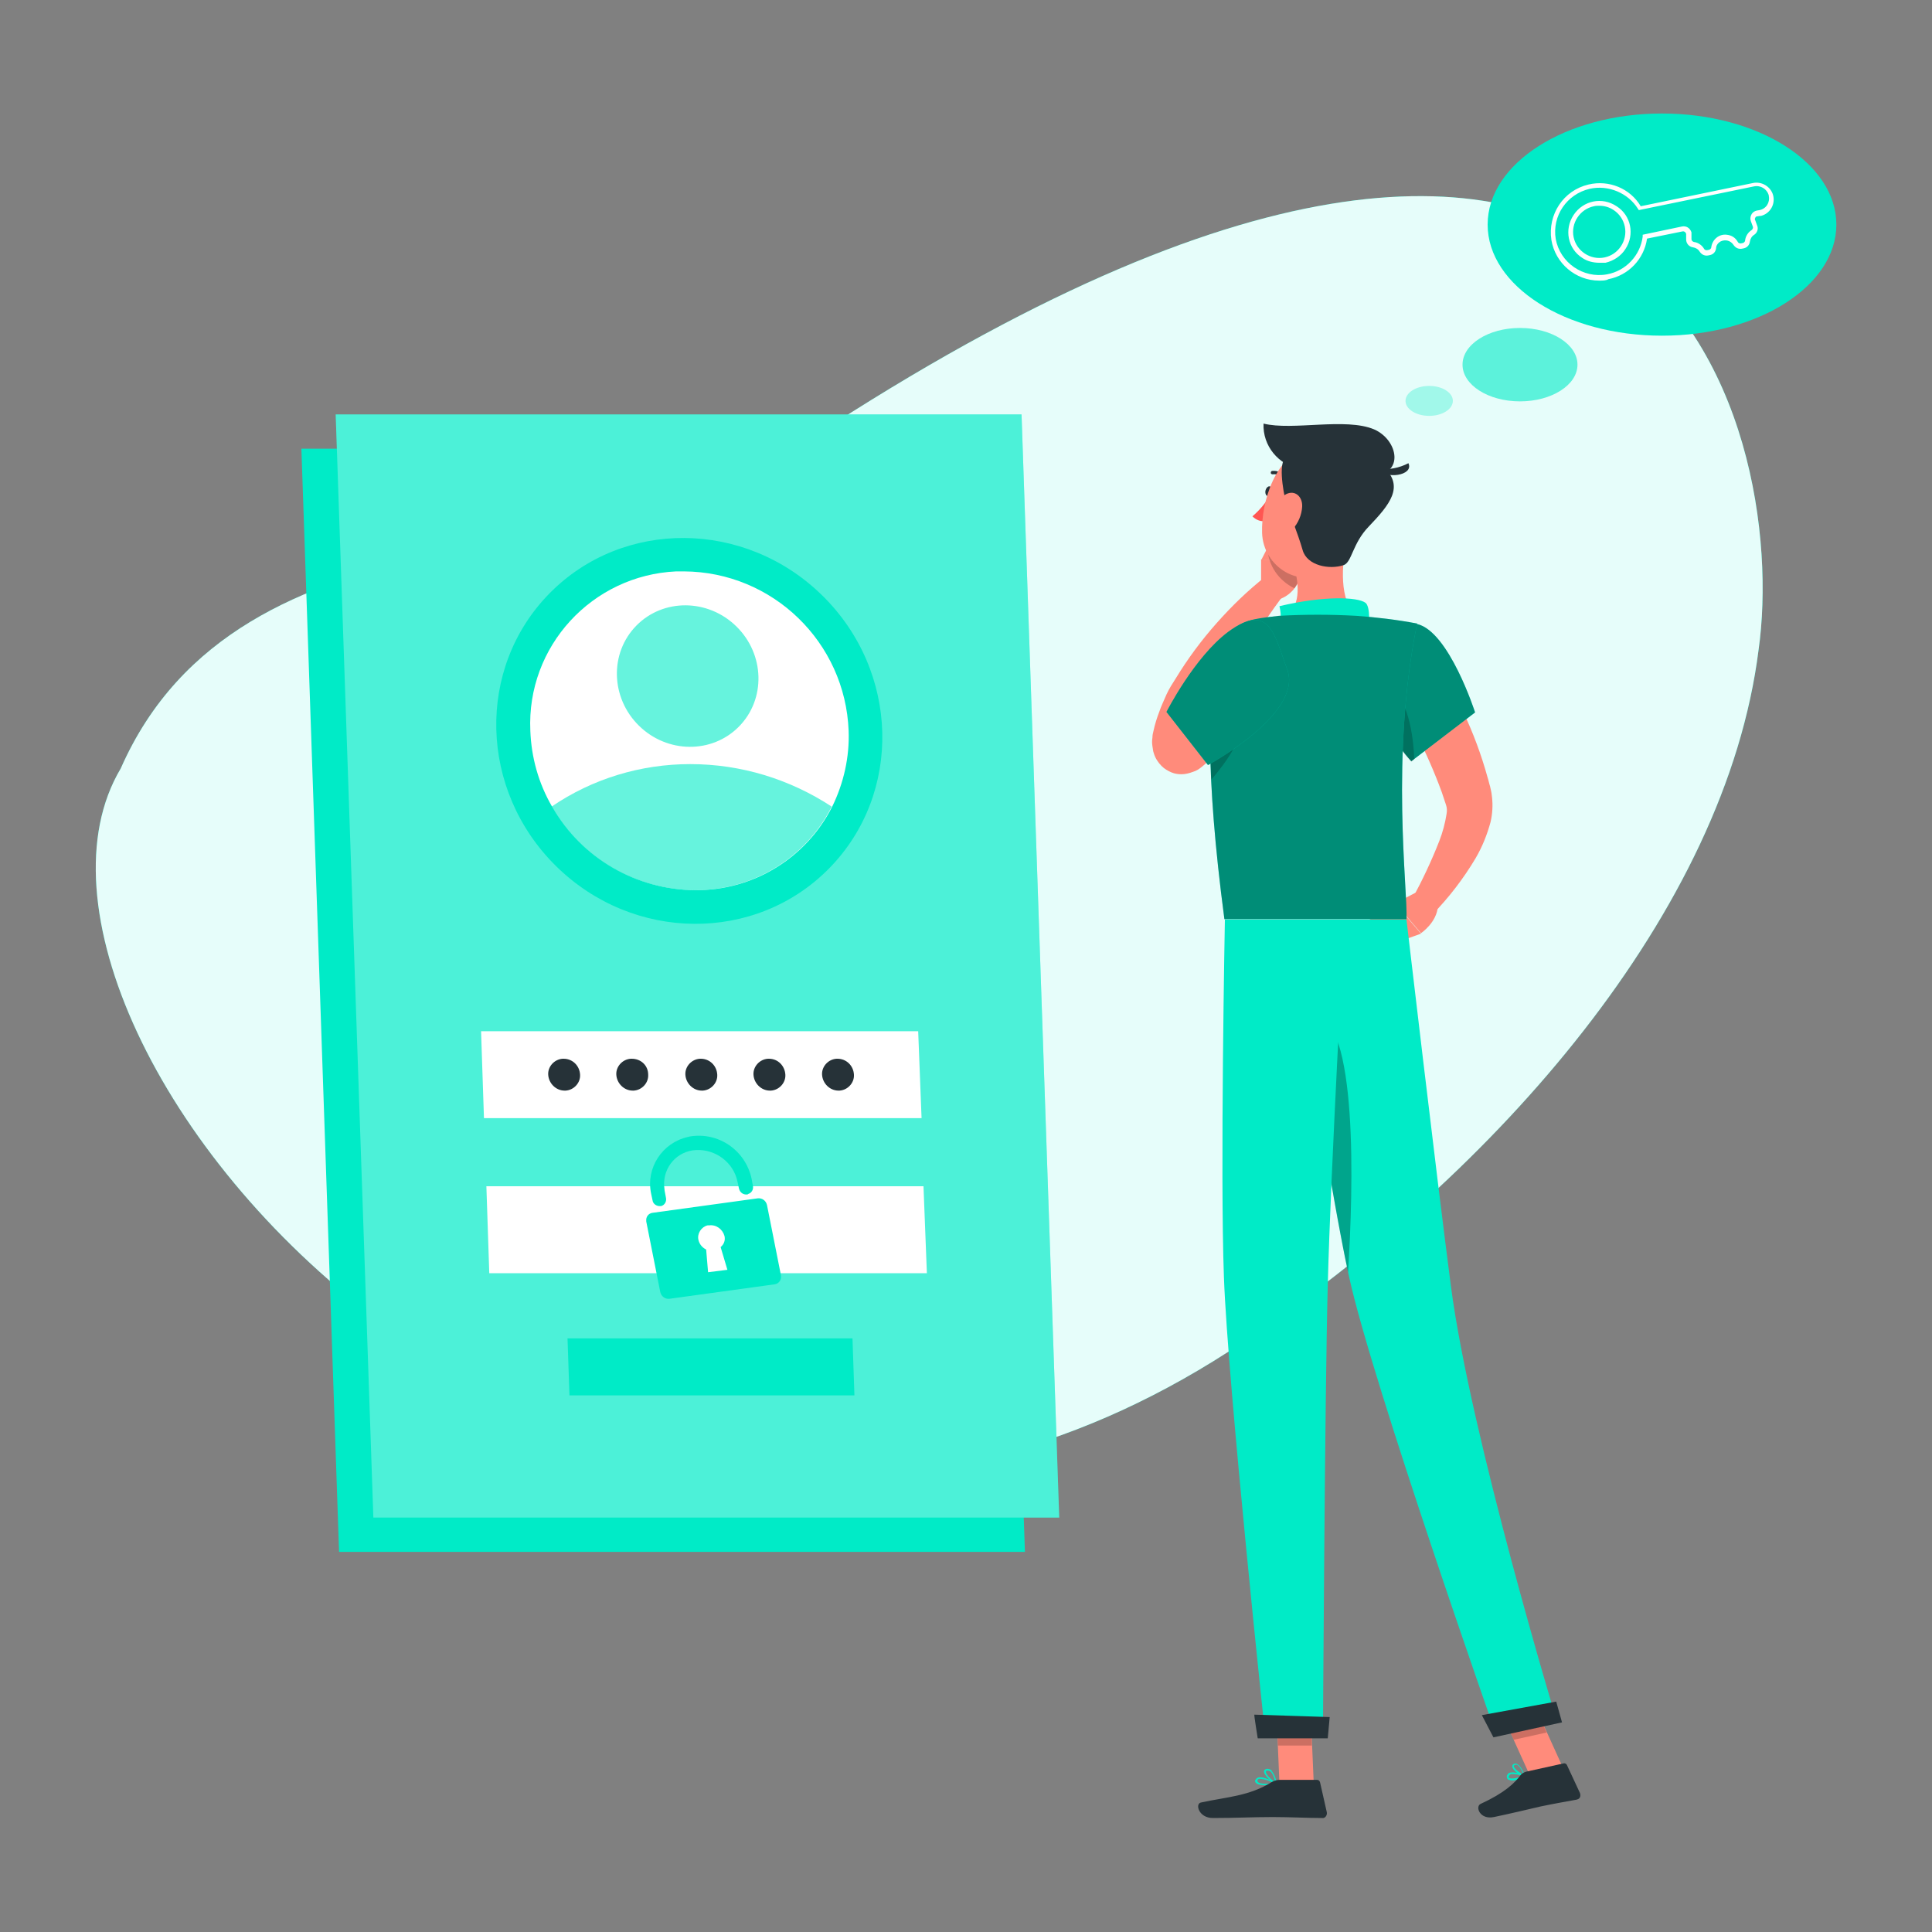 <svg version="1.1" id="prefix__Layer_1" xmlns="http://www.w3.org/2000/svg" x="0" y="0" viewBox="0 0 400 400" xml:space="preserve"><rect x="0" y="0" width="400" height="400" fill="#808080" stroke="none"/><style>.prefix__st0{fill:#00ebc7}.prefix__st3{fill:#fff}.prefix__st4{opacity:.6;fill:#00ebc7;enable-background:new}.prefix__st5{fill:#263238}.prefix__st6{fill:#ff8b7b}.prefix__st8,.prefix__st9{opacity:.2;enable-background:new}.prefix__st9{opacity:.4}</style><g id="prefix__freepik--background-simple--inject-1"><path class="prefix__st0" d="M364.1 134.5c-6.8 54.2-54.3 108.4-106.5 143.2C122.5 368.6-8 214.5 25 159.1c24.7-56.1 101.8-40.7 134.6-62.8 184.2-124.9 210.9-7.1 204.5 38.2z"/><path d="M364.1 134.5c-6.8 54.2-54.3 108.4-106.5 143.2C122.5 368.6-8 214.5 25 159.1c24.7-56.1 101.8-40.7 134.6-62.8 184.2-124.9 210.9-7.1 204.5 38.2z" opacity=".9" fill="#fff"/></g><g id="prefix__freepik--Login--inject-1"><path class="prefix__st0" d="M212.2 321.3h-142L62.4 92.9h142z"/><path class="prefix__st0" d="M219.3 314.2h-142L69.5 85.8h142z"/><path opacity=".3" fill="#fff" d="M219.3 314.2h-142L69.5 85.8h142z"/><ellipse transform="rotate(-45.49 142.738 151.302)" class="prefix__st0" cx="142.7" cy="151.3" rx="39.3" ry="40.6"/><path class="prefix__st3" d="M175.7 151.3c.2 5.4-1 10.8-3.4 15.7-5.4 10.7-16.4 17.4-28.4 17.3-12.2-.1-23.5-6.6-29.6-17.3-2.8-4.8-4.3-10.2-4.5-15.7-.8-17.5 12.8-32.2 30.2-33h1.6c18.4.1 33.4 14.7 34.1 33z"/><path class="prefix__st4" d="M172.2 167c-5.4 10.7-16.4 17.4-28.4 17.3-12.2-.1-23.5-6.6-29.6-17.3 8.5-5.8 18.5-8.8 28.7-8.8 10.5 0 20.6 3.1 29.3 8.8z"/><ellipse transform="rotate(-45.49 142.357 140.015)" class="prefix__st4" cx="142.4" cy="140" rx="14.4" ry="14.9"/><path class="prefix__st3" d="M190.8 231.5h-90.6l-.6-18h90.5zM191.9 263.6h-90.6l-.6-18h90.5z"/><path class="prefix__st0" d="M156.9 248.1l-21.8 3c-.8.1-1.4.8-1.3 1.7v.1l2.9 14.6c.2.9 1 1.5 1.9 1.4l21.8-3c.8-.1 1.4-.9 1.3-1.7v-.1l-2.9-14.6c-.2-.9-1-1.5-1.9-1.4zm-6.3 14.8l-4 .5-.4-4.7c-.8-.4-1.4-1.1-1.6-2-.3-1.3.6-2.7 1.9-3h.3c1.5-.2 2.8.8 3.2 2.2.2.9-.1 1.7-.8 2.3l1.4 4.7zM154.7 247.3c-.8.1-1.5-.4-1.7-1.2l-.3-1.4c-.8-4-4.5-6.8-8.6-6.6-3.9.2-6.8 3.5-6.6 7.4 0 .3.1.7.1 1l.3 1.6c.1.7-.3 1.4-1 1.6h-.1c-.8.1-1.6-.4-1.7-1.2l-.3-1.4c-1.1-5.3 2.3-10.5 7.6-11.7.1 0 .3-.1.4-.1 5.9-1 11.5 2.8 12.8 8.7l.3 1.6c.1.7-.3 1.4-1 1.6-.1.1-.1.1-.2.1zM176.9 288.9h-59l-.4-11.8h59z"/><path class="prefix__st5" d="M148.5 222.5c.1 1.7-1.3 3.2-3 3.3h-.2c-1.8 0-3.3-1.5-3.4-3.3-.1-1.7 1.3-3.2 3-3.3h.2c1.8 0 3.3 1.4 3.4 3.3zM134.2 222.5c.1 1.7-1.3 3.2-3 3.3h-.2c-1.8 0-3.3-1.5-3.4-3.3-.1-1.7 1.3-3.2 3-3.3h.2c1.9 0 3.4 1.4 3.4 3.3zM120.1 222.5c.1 1.7-1.3 3.2-3 3.3h-.2c-1.8 0-3.3-1.5-3.4-3.3-.1-1.7 1.3-3.2 3-3.3h.2c1.8 0 3.3 1.4 3.4 3.3zM162.6 222.5c.1 1.7-1.3 3.2-3 3.3h-.2c-1.8 0-3.3-1.5-3.4-3.3-.1-1.7 1.3-3.2 3-3.3h.2c1.9 0 3.3 1.5 3.4 3.3zM176.8 222.5c.1 1.7-1.3 3.2-3 3.3h-.2c-1.8 0-3.3-1.5-3.4-3.3-.1-1.7 1.3-3.2 3-3.3h.2c1.8 0 3.3 1.4 3.4 3.3z"/></g><g id="prefix__freepik--Character--inject-1"><path class="prefix__st6" d="M296.1 134.5c1.3 2.1 2.4 4.2 3.6 6.3s2.2 4.3 3.2 6.5c2.1 4.4 3.8 9 5.1 13.7.2.6.3 1.2.5 1.8l.2.9.1.5.1.8c.2 1.7.1 3.5-.3 5.2-.7 2.6-1.7 5.1-3.1 7.5-2.5 4.2-5.5 8.1-8.9 11.6l-4.2-3.2c2.1-3.9 4-7.9 5.6-12 .7-1.8 1.2-3.7 1.5-5.6.1-.6.1-1.2-.1-1.8l-.4-1.2c-.2-.5-.3-1-.5-1.5-1.5-4.1-3.3-8.2-5.3-12.1-2-4-4.1-8-6.3-11.8l9.2-5.6z"/><path class="prefix__st6" d="M293.5 184.6l-4.6 2.4 5.3 6.2s3.3-2.2 3.5-5.6l-4.2-3zM282.7 190.9l5.7 4.5 5.8-2.1-5.3-6.2z"/><path class="prefix__st5" d="M263.4 101.8c-.1.6-.5.9-.9.9s-.6-.6-.5-1.1.5-1 .9-.9.6.5.5 1.1z"/><path d="M262.9 102.7c-1 1.6-2.2 3-3.6 4.2.7.7 1.6 1.1 2.6 1l1-5.2z" fill="#ff5652"/><path class="prefix__st6" d="M261.1 122.4v-6.6l8.7 1s-.1 5.6-5 7.3l-3.7-1.7zM263.6 111.1l6.1 1.7.2 4-8.7-1z"/><path class="prefix__st8" d="M269.7 112.8l-6.1-1.8-1.2 2.3c.1 3.7 2.3 6.9 5.6 8.5 1-1.5 1.7-3.2 1.8-5l-.1-4z"/><path class="prefix__st5" d="M266 99.1c.2 0 .3-.2.3-.3 0-.1 0-.2-.1-.2-.7-.8-1.8-1.2-2.8-1.1-.2 0-.3.2-.3.4s.2.3.4.3c.8-.1 1.7.2 2.2.9h.3z"/><path class="prefix__st6" d="M278.8 111.9c-1 5.1-1.6 12.3 2 15.7 0 0-1.4 5.2-11 5.2-10.5 0-5-4.6-5-4.6 4.4-1.4 4.3-6.3 3.3-10.3l10.7-6z"/><path class="prefix__st0" d="M282.8 131c.9-1.3.9-5.5-.1-6.2-1.6-1.2-8.5-1.5-17.8.7 1 4.1-1.1 6.2-1.1 6.2l19-.7zM314 368.5c-.6.2-1.2.2-1.8-.1-.2-.2-.3-.5-.2-.8.1-.2.2-.4.4-.5 1-.5 3.1.4 3.2.5.1 0 .1.1.1.1 0 .1 0 .1-.1.2-.4.2-1 .4-1.6.6zm-1.1-1.2c-.1 0-.1 0-.2.1-.1 0-.2.2-.3.3-.1.3 0 .4.1.4.4.3 1.8 0 2.8-.4-.8-.3-1.6-.4-2.4-.4z"/><path class="prefix__st0" d="M315.7 367.9c-.9-.2-2.6-1.4-2.6-2.2 0-.3.2-.5.4-.5.2-.1.5-.1.7.1.9.5 1.5 2.4 1.6 2.5v.2c0-.1 0-.1-.1-.1zm-2-2.5c-.3.1-.3.2-.3.2 0 .5 1.1 1.4 2 1.8-.2-.6-.7-1.7-1.3-2-.1 0-.2-.1-.4 0zM262.1 369.6c-.9 0-1.8-.1-2.1-.5-.2-.2-.2-.5 0-.7.1-.2.3-.3.5-.4 1.2-.3 3.6 1.1 3.7 1.1.1 0 .1.1.1.2s-.1.1-.1.1c-.7.2-1.4.2-2.1.2zm-1.1-1.3h-.3c-.1 0-.3.1-.3.2-.1.2-.1.3 0 .4.3.5 2.1.5 3.4.3-.9-.5-1.8-.8-2.8-.9z"/><path class="prefix__st0" d="M264.2 369.4c-.9-.4-2.6-1.9-2.5-2.7 0-.2.2-.4.6-.5.3 0 .7.1.9.3.6.8 1 1.7 1.1 2.7 0 .1 0 .1-.1.1.1.1.1.1 0 .1zm-1.7-2.8h-.1c-.3 0-.3.1-.3.2-.1.5 1.1 1.7 1.9 2.2-.1-.8-.4-1.6-.9-2.2-.2-.1-.4-.2-.6-.2z"/><path class="prefix__st6" d="M272 369.3h-7.1l-.7-16.3h7.1zM323.6 366l-6.9 1.5-6.9-15.2 6.9-1.5z"/><path class="prefix__st5" d="M316 366.8l7.7-1.7c.3-.1.6.1.7.3l2.7 5.8c.2.5.1 1.1-.4 1.3-.1 0-.2.1-.3.1-2.7.5-4 .7-7.4 1.4-2.1.5-6.8 1.6-9.7 2.2s-3.9-2.1-2.8-2.7c5-2.3 7.1-4.3 8.5-6.2.3-.2.6-.4 1-.5zM265 368.5h7.7c.3 0 .5.2.6.5l1.4 6.2c.1.5-.2 1.1-.7 1.2h-.3c-2.8 0-6.8-.2-10.2-.2-4.1 0-7.6.2-12.4.2-2.9 0-3.7-2.9-2.5-3.2 5.5-1.2 10-1.3 14.8-4.3.4-.2 1-.4 1.6-.4z"/><path class="prefix__st0" d="M293.4 129.2c6.6 1.5 12 18.3 12 18.3l-13.2 10.1c-3.4-3.7-5.8-8.1-7-13-2.3-8.8 1.5-16.9 8.2-15.4z"/><path class="prefix__st9" d="M293.4 129.2c6.6 1.5 12 18.3 12 18.3l-13.2 10.1c-3.4-3.7-5.8-8.1-7-13-2.3-8.8 1.5-16.9 8.2-15.4z"/><path class="prefix__st6" d="M258.7 149.3c-1.6 1.8-3.3 3.4-5 5-.9.8-1.7 1.6-2.6 2.4l-1.3 1.2-.3.3-.6.5c-.6.5-1.2.9-1.9 1.1-.8.3-1.6.5-2.4.5-.7 0-1.4-.1-2.1-.4-.7-.3-1.4-.7-2-1.3-.7-.7-1.3-1.6-1.6-2.6-.2-.5-.2-1-.3-1.5-.1-.6-.1-1.2 0-1.8 0-.5.1-.9.2-1.3.3-1.4.7-2.7 1.2-4 .4-1.2 1-2.4 1.5-3.6.6-1.3 1.2-2.2 1.9-3.3 2.5-4.1 5.3-7.9 8.5-11.5 3.1-3.5 6.5-6.8 10.2-9.7l3.7 3.8c-2.6 3.5-5.1 7.2-7.5 10.8-2.3 3.6-4.5 7.4-6.4 11.2-.4.9-1 2-1.3 2.8-.4.9-.7 1.8-.9 2.7-.3.8-.4 1.7-.6 2.5V153.4c0-.2-.1-.4-.1-.7-.2-.7-.6-1.3-1.1-1.9-.5-.4-1-.8-1.6-1-.5-.2-1.1-.3-1.7-.3-.6 0-1.1.1-1.6.3-.2.1-.3.2-.5.2l.4-.4 1.2-1.1 2.4-2.2c1.6-1.5 3.2-3.1 4.7-4.6l7.5 7.6z"/><path class="prefix__st8" d="M287.8 141.6c3.6 3.5 4.8 10 5 15.6l-.6.5c-3.4-3.7-5.8-8.1-7-13-.1-.5-.2-1-.3-1.6l2.9-1.5z"/><path class="prefix__st0" d="M251.7 136.2c-1.4 7.6-2.3 23.2 1.8 54.1h37.7c.3-5.8-3.4-33.9 2.2-61.2-4.2-.8-8.4-1.3-12.6-1.6-5.3-.3-10.7-.3-16 0-1.8.2-3.5.4-5 .7-4 .8-7.3 3.9-8.1 8z"/><path class="prefix__st9" d="M251.7 136.2c-1.4 7.6-2.3 23.2 1.8 54.1h37.7c.3-5.8-3.4-33.9 2.2-61.2-4.2-.8-8.4-1.3-12.6-1.6-5.3-.3-10.7-.3-16 0-1.8.2-3.5.4-5 .7-4 .8-7.3 3.9-8.1 8z"/><path class="prefix__st8" d="M257.5 147.5l-6.8-1.6c-.2 4.1-.2 9.2.1 15.5 3.1-3.6 7.1-9.1 6.7-13.9zM264.2 353l.4 8.4h7l-.3-8.4zM316.7 350.8l-6.9 1.5 3.6 7.9 6.8-1.5z"/><path class="prefix__st6" d="M282.2 104.4c-1.8 6.7-2.5 10.8-6.7 13.6-6.2 4.3-14-.6-14.2-7.7-.2-6.4 2.8-16.4 10-17.7 5.2-1 10.1 2.4 11.1 7.6.2 1.3.2 2.8-.2 4.2z"/><path class="prefix__st5" d="M266.4 104.6c-.3-.9-1.9-7.9-.4-9.7s18.1-.5 20.6 1.9c4.1 4 1.2 7.6-3.2 12.2-3.4 3.5-3.5 7.4-5.2 8-3 1-7.6.1-8.5-3.1s-3.3-9.3-3.3-9.3z"/><path class="prefix__st5" d="M284.5 88.9c-5.9-2.5-16.9.3-22.9-1.2-.2 4.6 3.1 8.6 7.6 9.4 4.9.9 10 1.4 15 1.4 6.6-.3 5.3-7.4.3-9.6z"/><path class="prefix__st5" d="M285.4 97.1c2.1.2 4.3-.2 6.2-1.2 1.2 2.6-4.9 3.4-6.2 1.2z"/><path class="prefix__st6" d="M269.6 104.9c-.1 1.7-.8 3.4-2 4.7-1.5 1.7-3.1.6-3.4-1.4-.2-1.9.3-5 2.1-5.9s3.4.5 3.3 2.6z"/><path class="prefix__st0" d="M266.9 190.4s8 53.8 12.4 73.9c4.8 22 30.5 95 30.5 95l12.6-2.7s-18-59.5-22-90.3c-3.1-23.7-9.2-75.9-9.2-75.9h-24.3z"/><path class="prefix__st5" d="M306.8 355.1l2.4 4.6 14.2-3.1-1.2-4.3-15.4 2.8z"/><path d="M272 209.5c9.2 1.8 8.2 36.2 7.1 53.9-2.7-12.5-6.6-36.6-9.2-53.7.6-.3 1.4-.4 2.1-.2z" opacity=".3"/><path class="prefix__st0" d="M253.6 190.4s-1 52.6-.2 74c.8 22.3 8.6 95.4 8.6 95.4h11.9s.4-71.8 1-93.7c.6-23.9 3.5-75.7 3.5-75.7h-24.8z"/><path class="prefix__st5" d="M259.7 355c-.1 0 .7 4.9.7 4.9h14.5l.4-4.4-15.6-.5z"/><path class="prefix__st0" d="M266.5 138.6c3.4 9.1-16.4 19.8-16.4 19.8l-8.6-11s5.8-11.4 12.8-16.6c8.6-6.3 9.6.8 12.2 7.8z"/><path class="prefix__st9" d="M266.5 138.6c3.4 9.1-16.4 19.8-16.4 19.8l-8.6-11s5.8-11.4 12.8-16.6c8.6-6.3 9.6.8 12.2 7.8z"/></g><g id="prefix__freepik--Thinking--inject-1"><ellipse class="prefix__st0" cx="344.1" cy="46.5" rx="36.1" ry="23"/><path class="prefix__st3" d="M331.1 58.1c-4.9 0-9.1-3.6-9.9-8.4-.8-5.3 2.5-10.3 7.7-11.5 4.2-1 8.6.8 10.8 4.5l23.2-4.8c1.8-.4 3.7.7 4.2 2.5.5 1.9-.6 3.8-2.5 4.3h-.2l-.6.1c-.2 0-.3.1-.4.3-.1.2-.1.4 0 .5l.4 1.1c.3.7 0 1.5-.6 1.9-.5.3-.8.8-.9 1.4-.1.7-.5 1.2-1.2 1.4l-.5.1c-.7.1-1.3-.2-1.7-.8-.6-.9-1.7-1.2-2.7-.7-.5.3-.9.8-.9 1.4-.1.7-.5 1.2-1.2 1.4l-.5.1c-.7.1-1.3-.2-1.7-.8-.3-.5-.8-.8-1.4-.9-.8-.1-1.4-.8-1.4-1.6v-1.1c0-.3-.3-.6-.6-.6h-.1l-7.4 1.5c-.6 4.2-3.8 7.6-8 8.4-.5.3-1.2.3-1.9.3zm-2-19c-4.7 1.1-7.8 5.6-7 10.4.9 4.9 5.7 8.2 10.6 7.3 3.9-.7 6.9-3.9 7.4-7.8v-.4l8.1-1.7c.9-.2 1.7.3 2 1.2V49.5c0 .3.2.5.5.6.9.1 1.7.7 2.1 1.4.1.2.3.3.6.3l.5-.1c.2-.1.4-.3.4-.5.2-1.6 1.6-2.8 3.2-2.6 1 .1 1.8.6 2.3 1.5.1.2.3.3.6.3l.5-.1c.2-.1.4-.3.4-.5.1-.9.6-1.7 1.4-2.2.2-.2.3-.5.2-.7l-.4-1.1c-.3-.8.1-1.8.9-2.1.1 0 .2-.1.3-.1l.6-.1c1.4-.3 2.2-1.6 1.9-3v-.1c-.4-1.3-1.7-2.1-3.1-1.8l-23.8 4.9-.2-.3c-2-3.2-6.1-5-10-4.1zm2 15.3c-1.2 0-2.5-.3-3.5-1-3-1.9-3.8-5.9-1.8-8.9s5.9-3.8 8.9-1.8c3 1.9 3.8 5.9 1.8 8.9-.9 1.4-2.4 2.4-4.1 2.8h-1.3zm0-11.8c-.4 0-.7 0-1.1.1-2.9.6-4.8 3.5-4.2 6.4.6 2.9 3.5 4.8 6.4 4.2 2.9-.6 4.8-3.5 4.2-6.4-.3-1.4-1.1-2.6-2.3-3.4-.9-.6-1.9-.9-3-.9z"/><ellipse class="prefix__st4" cx="314.7" cy="75.5" rx="11.9" ry="7.6"/><ellipse cx="295.9" cy="83" rx="4.9" ry="3.1" opacity=".3" fill="#00ebc7"/></g></svg>